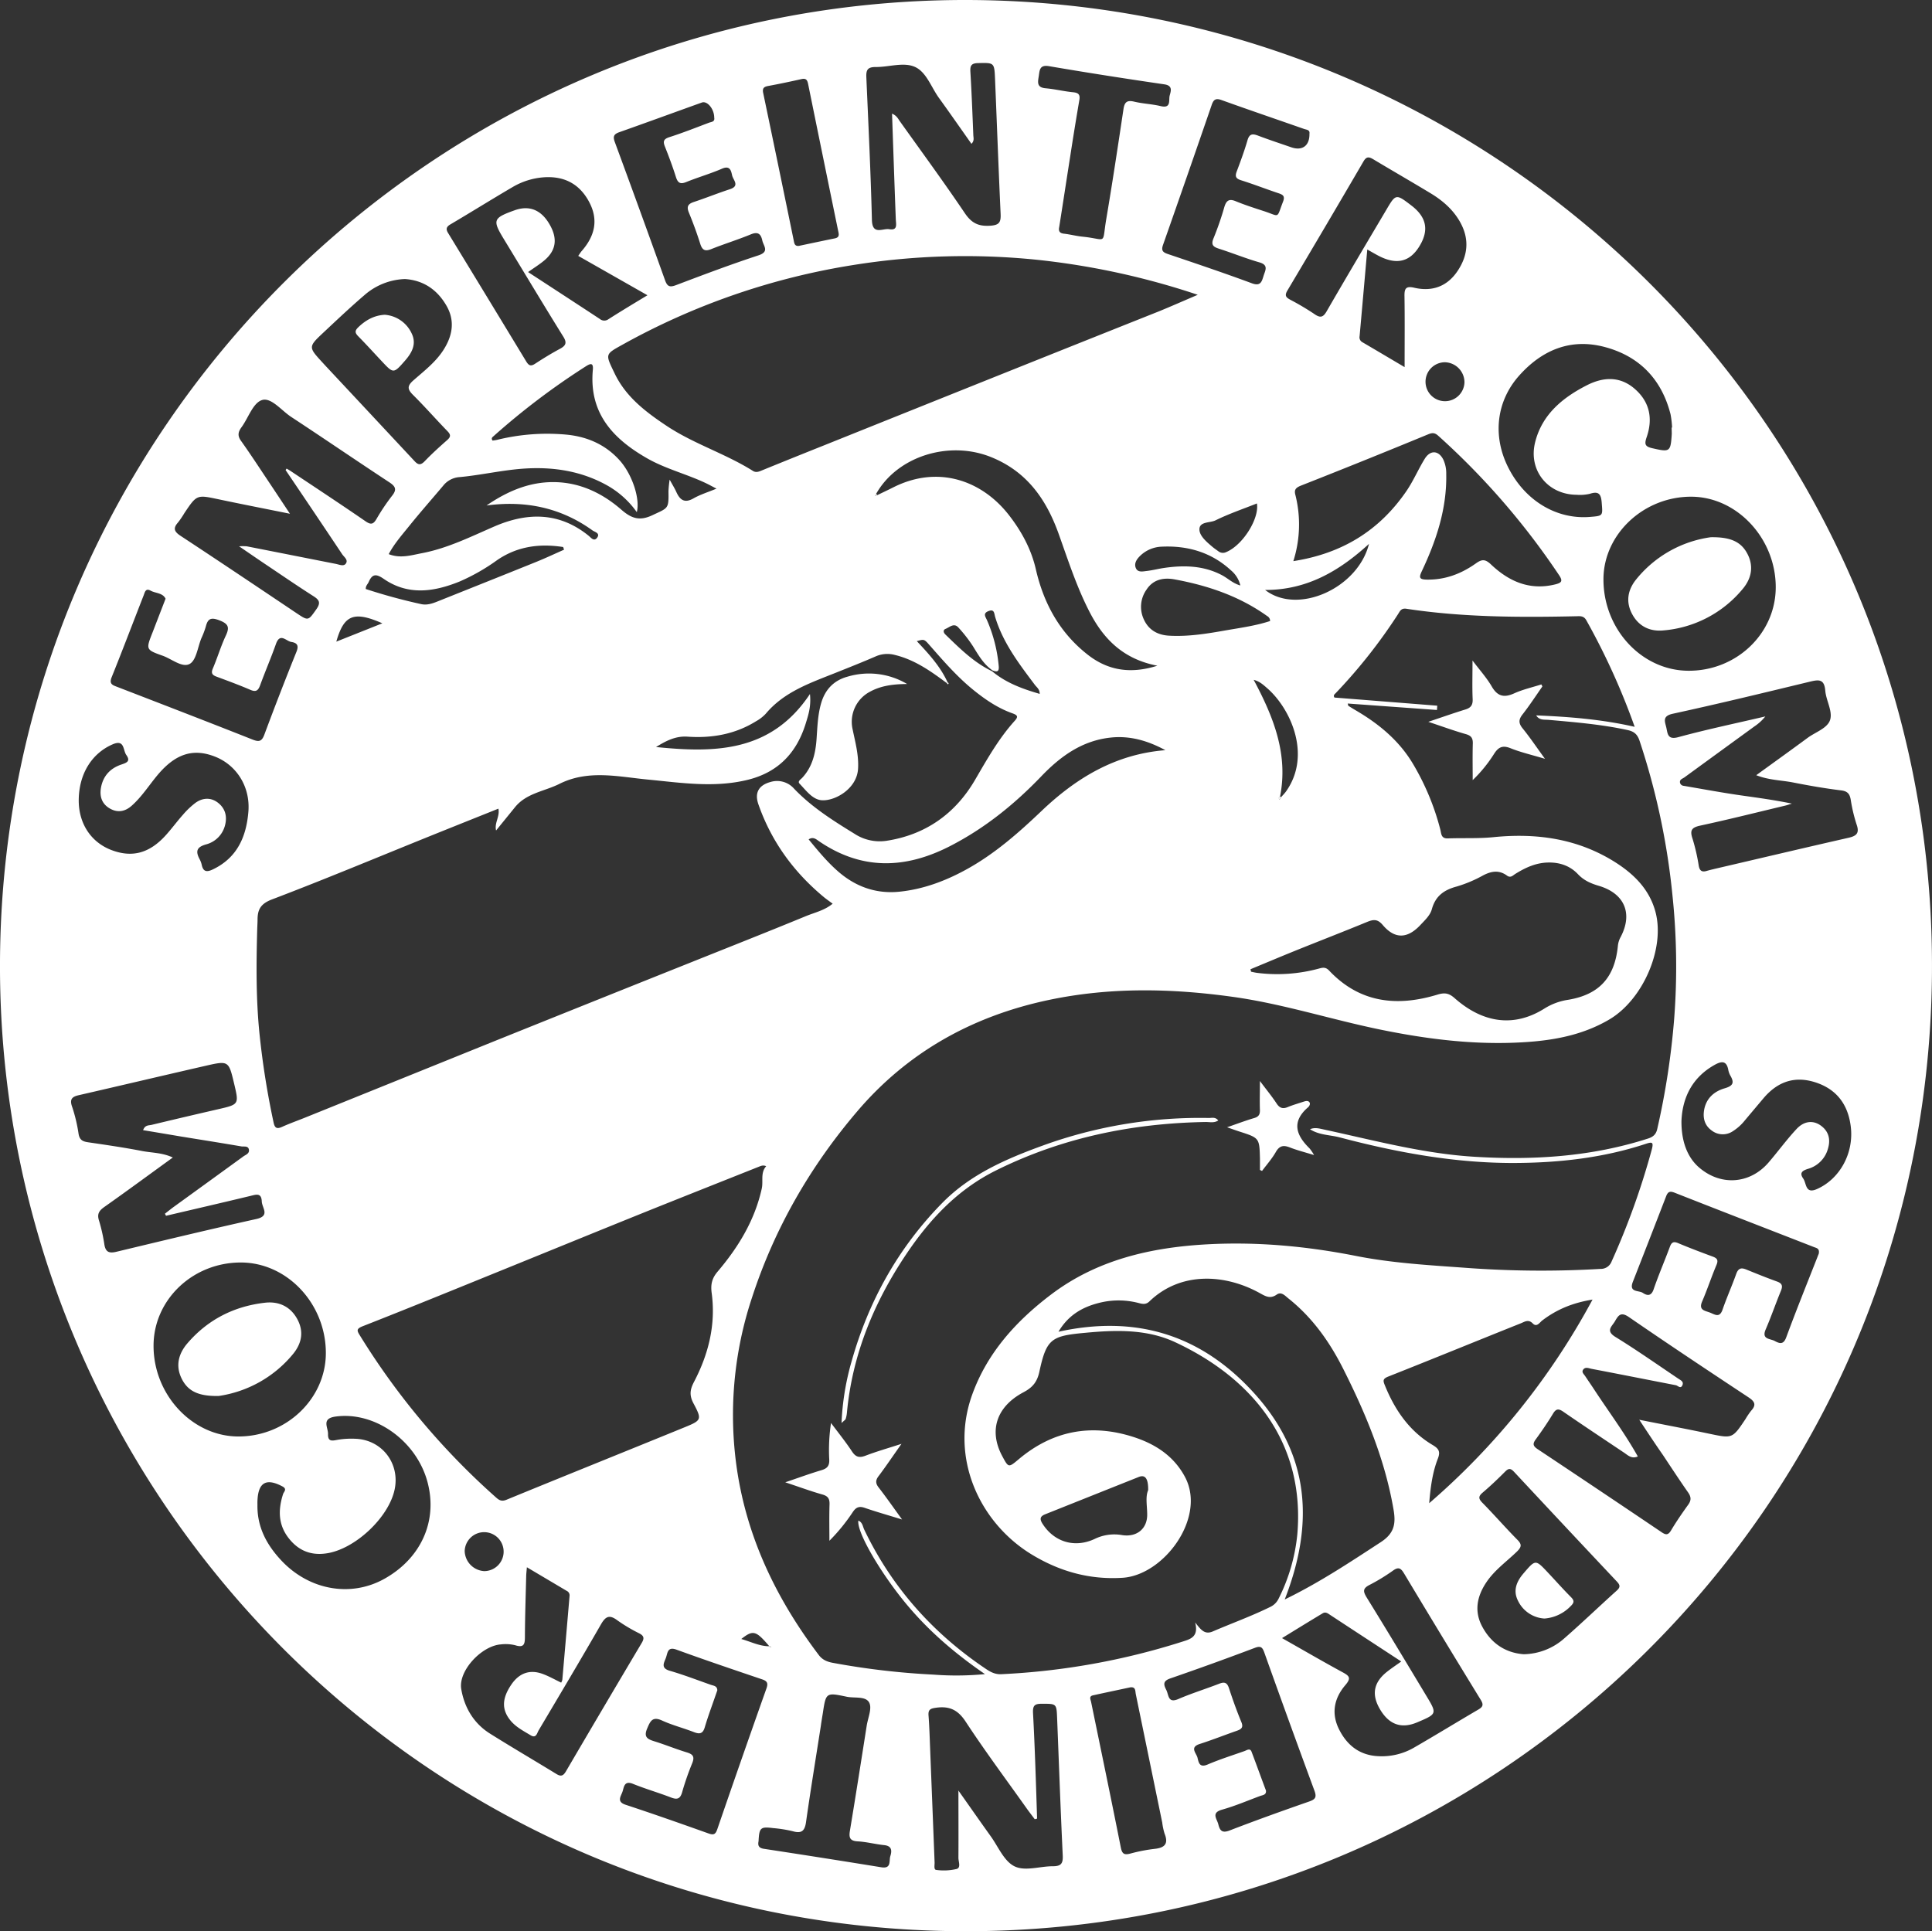 <svg xmlns="http://www.w3.org/2000/svg" viewBox="0 0 932.47 932.2"><rect x="0" y="0" width="932.47" height="932.2" fill="#333333" stroke="none"/><defs><style>.cls-1{fill:#fff;}</style></defs><g id="Layer_2" data-name="Layer 2"><g id="Layer_1-2" data-name="Layer 1"><path class="cls-1" d="M466.68,0C724.75.57,935,210,932.44,470.86,930,726.33,722.5,932.44,465.75,932.2,204.93,932-1.28,719.09,0,464,1.3,207.77,210.13-.42,466.68,0ZM371,794.65c.33.21.64.44,1,.62,0,0,.21-.18.32-.28l-1.16-.51c-6.35-7.43-7.71-7.79-13.39-3.33C362.23,792.4,366.33,794.54,371,794.65Zm108.09-471c-4.37-3-6.83-7.4-9.52-11.74a68.16,68.16,0,0,0-7-9c-2.12-2.4-4.26-.13-6.2.65-1.25.5-1.14,1.74,0,2.8C463.23,313,470,319.77,478.81,324c6.68,5.6,14.58,8.5,23,10.94,0-2.31-1.43-3.15-2.29-4.3-7.67-10.2-15.45-20.35-19.21-32.84-.5-1.68-.34-4-3.28-2.8-2.78,1.12-1.37,2.73-.65,4.39a71.37,71.37,0,0,1,5.64,22C482.3,324.27,481.24,324.47,479.08,323.61Zm139.17,61.2c.86-1,1.81-1.9,2.56-3,12.3-17.57,2-40-9.36-49.78-1.76-1.52-3.56-3.22-6.38-3.91,9.54,17.84,16.77,35.81,12.74,56.28-.67.42-.8.92-.23,1.54ZM423.41,239c2.69-1.3,5.38-2.56,8-3.89C453,224.4,474,232,486.94,248.62c6.11,7.86,10.78,16.48,13,26.15,3.81,16.64,11.61,30.77,25.12,41.31,9.62,7.51,20.48,9.39,33.53,5.26-16.42-3.16-26-12.87-32.74-26-6.19-12-10.31-24.85-14.84-37.5-6-16.82-15.42-30.3-32.8-37.25-20.27-8.1-45.14-.34-55.37,17.83l-.49,1ZM457,329.76c-7.75-5.78-15.58-11.35-25.24-13.65a13.91,13.91,0,0,0-9.19.77c-6.36,2.76-12.8,5.31-19.24,7.88-12.24,4.9-24.85,9.14-33.76,19.78a19.12,19.12,0,0,1-4.72,3.64c-10.14,6.29-21.34,8.21-33,7.41-5.9-.41-10.55,2.13-15.22,5,28.26,2.87,55.52,2.66,74.29-25.59.62,6-.77,10.08-2,14.1-4.37,14.23-13.27,23.75-28.24,27.37-16.12,3.9-32,1.36-48.06-.18-14.19-1.35-28.68-4.9-42.64,2.1-7.21,3.61-15.87,4.42-21.4,11.23-3,3.69-6,7.4-9.14,11.25-.92-3.64,1.91-6.72,1.11-10.53-11.31,4.54-22.33,8.93-33.33,13.37-25.28,10.21-50.44,20.74-75.91,30.43-5.29,2-6.94,4.68-7,9.52,0,1.5-.1,3-.15,4.5-.49,17.14-.63,34.29,1.14,51.38a398.11,398.11,0,0,0,6.75,42.32c.59,2.75,1.64,3.19,4.1,2.08,3.45-1.57,7-2.83,10.56-4.25q46-18.56,91.91-37.12,46.46-18.69,92.95-37.27c19.15-7.67,38.34-15.24,57.41-23.09,4.28-1.76,9-2.76,12.9-6-1.53-1.13-2.78-2-3.92-2.91-14.72-12.12-25.61-27-31.9-45-2-5.68.18-9.32,5.9-10.86a10.89,10.89,0,0,1,11.34,3.31c8.5,8.88,18.76,15.35,29.13,21.72a22.18,22.18,0,0,0,15.26,3.41c19-2.87,33.36-13.08,42.9-29.41,5.8-9.95,11.4-19.92,19.14-28.51,1.82-2,1.43-2.73-1.06-3.63C482.08,342,476.38,338.24,471,334c-8.46-6.61-15.4-14.66-22.43-22.66-2.54-2.9-2.61-2.83-6.08-1.86,5.75,6.11,11.37,12.21,14.85,19.88Zm175.3,215.31c2.34-1,4.53-.31,6.7.15,24,5.17,47.81,11.64,72.57,13.15,28.49,1.74,56.52,0,83.87-8.8,2.46-.8,3.84-2,4.43-4.64a371.23,371.23,0,0,0,8.2-53.67,330.11,330.11,0,0,0-.84-58.81,343.22,343.22,0,0,0-15.92-74.92c-1.06-3.14-2.67-4.46-5.8-5.14-12.57-2.73-25.32-3.78-38.08-4.91-2.1-.18-4.51.28-6-2.16,15.81.66,31.51,1.88,47.54,5.52a333.8,333.8,0,0,0-23.35-51.45c-1.17-2.08-2.8-2-4.64-1.93-27.49.6-54.94.54-82.21-3.61-2.6-.39-3.12,1.25-4.08,2.71a257.41,257.41,0,0,1-30,38c-.52.54-1.35,1.06-.62,2.15l49.62,3.93-.15,2.07-43.07-3.12c.23.83.22,1.05.31,1.11,1.12.71,2.25,1.41,3.39,2.08,11.09,6.46,20.83,14.42,27.56,25.54a120.94,120.94,0,0,1,13.43,32.1c.51,2,.33,4.41,3.65,4.28,7.31-.28,14.63.14,22-.6,20.54-2.06,40.19.6,58.1,11.68C788.27,421.6,796,429,799,440.15c4.73,17.63-6,42.28-22.17,51.89-14.22,8.42-30,10.66-46,11.27-21.71.83-43.18-1.94-64.4-6.28-23.91-4.89-47.18-12.48-71.49-15.86-29.75-4.13-59.31-4.7-88.78,1.52-36.83,7.77-68.24,25.24-92.67,54.05C390.94,563.26,373.82,593,363,626.2a179.71,179.71,0,0,0-7.28,83.24c5,33.42,19.26,62.73,39.46,89.44,1.77,2.34,4,3.24,6.7,3.76a364.45,364.45,0,0,0,48.51,5.69,144.5,144.5,0,0,0,25-.23c-14.53-10-26.65-20.46-37.11-32.82-12.81-15.15-24.88-35.69-24-41.28,2,.8,2.11,2.83,2.85,4.38,13.34,27.87,33.17,50.06,58.75,67.23,2.18,1.47,4.41,2.66,7.36,2.53a340.36,340.36,0,0,0,87.11-15.61c4.21-1.32,8.28-2.34,6.49-9.37,2.81,3.61,4.62,6,8.48,4.35,9.16-3.94,18.56-7.33,27.53-11.73a8.48,8.48,0,0,0,4.21-4,88,88,0,0,0,9.07-31c3.83-43.62-20.69-75-58.82-92.84-13.77-6.45-28.73-6-43.67-4.58-16.21,1.49-18.56,2.85-22,18.81-1.07,4.89-3.24,7.53-7.59,9.84-13.24,7-16.88,18.68-10.29,30.91,3,5.61,3,5.58,7.94,1.44,16.38-13.78,34.87-17.24,55.13-10.8,10.6,3.37,19.62,9.12,25.07,19.31,10.5,19.63-10.11,47.44-30.07,48.73-15.73,1-30-2.95-43.31-10.9-25.34-15.08-40.44-46.55-29.3-77.49,7.3-20.27,21.27-35.61,38.11-48.36,22.2-16.81,48.17-22.72,75.33-24.21,24.19-1.32,48.1.92,71.93,5.63,17.27,3.41,34.95,4.42,52.55,5.69a489.8,489.8,0,0,0,65.35.54,5.55,5.55,0,0,0,5.35-3.6A362.68,362.68,0,0,0,797.19,555c1-3.75.29-3.92-3-2.82-20.61,6.78-41.92,9.13-63.49,9.19-28.66.07-56.6-5.09-84.2-12.38C641.72,547.77,636.62,547.92,632.25,545.07ZM369.79,562.94c-1.44-.69-2.52-.16-3.58.26-18.4,7.33-36.82,14.62-55.19,22-22.51,9.08-45,18.28-67.46,27.4-22.79,9.25-45.56,18.57-68.45,27.55-3.27,1.28-2.81,2.22-1.45,4.41A349.66,349.66,0,0,0,239.6,723c1.48,1.3,2.72,1.81,4.86.93C273,712.21,301.7,700.69,330.3,689c8.31-3.39,8.6-3.74,4.39-11.62-2.11-4-1.62-6.74.3-10.4,7-13.39,10.55-27.64,8.5-42.81-.56-4.15.11-7.13,2.87-10.37,10-11.77,17.92-24.74,21.31-40.12C368.46,570.09,366.94,566.11,369.79,562.94ZM578.09,142.3a363.41,363.41,0,0,0-77.75-16.92,341.25,341.25,0,0,0-88.54,2.55,337.62,337.62,0,0,0-111.53,38.54c-8.08,4.49-8.11,4.43-4.11,12.77l.22.44c5.4,11.73,15.21,19.13,25.54,26C335,214.33,350.2,219,363.45,227.34c1.63,1,3.18.17,4.73-.46q14.88-6.06,29.77-12,46.94-18.84,93.88-37.64,33.81-13.53,67.64-27C565.26,147.87,571,145.33,578.09,142.3Zm25.44,325.56.3,1.19c.94.18,1.86.42,2.8.54a76.8,76.8,0,0,0,30.1-2.1c1.92-.52,3.18-.65,4.76,1,14.76,15.64,32.74,17.56,52.25,11.63,3.44-1.05,5.52-.79,8.27,1.64,13.93,12.34,29,14.13,43.4,5.07a29.74,29.74,0,0,1,11.46-4.23c15-2.51,22.5-10.77,24-26.08a11,11,0,0,1,1.31-4.19c6-11.35,1.93-21.05-10.52-24.74-3.86-1.15-7.16-2.55-10.06-5.61-3.76-4-8.74-5.77-14.43-5.64-5.92.13-10.94,2.47-15.79,5.48-1.23.76-2.25,2.1-4,.86-3.81-2.81-7.54-2.24-11.56-.13a62.86,62.86,0,0,1-12.74,5.37c-6.09,1.63-10.24,4.54-12,10.93-.81,3-3.34,5.3-5.51,7.62-6.25,6.68-12.32,6.94-18.17.06-2.53-3-4.52-2.76-7.6-1.5-11.6,4.78-23.31,9.3-34.94,14C617.75,461.91,610.65,464.91,603.53,467.86Zm16.53,304.21c16.77-8.15,31.52-18,46.41-27.7,6.59-4.3,7.28-9,6.1-15.78-4.13-24.05-13.38-46.19-24.26-67.82-6.6-13.11-14.89-24.79-26.45-34-1.63-1.29-3.41-3.46-5.67-1.86-3.13,2.2-5.39.81-8.14-.71-16.39-9.11-38-10.75-53.3,4-1.61,1.55-3.14,1.3-5,.82a38.26,38.26,0,0,0-17.77-.47c-8.66,1.9-16.05,5.72-21.11,14.28,37.75-8.29,69.35,1.62,94.95,30.23C632.23,702.58,634.3,735.61,620.06,772.07Zm171.12-86.75c12.08,2.4,23,4.47,33.83,6.75,11.1,2.32,11.09,2.4,17.39-7a36,36,0,0,1,2.8-4.13c2.69-2.94,1.58-4.55-1.4-6.52-19.3-12.76-38.56-25.56-57.62-38.67-3.78-2.59-5-1-6.66,1.9-1.47,2.63-4.78,4.66.18,7.71,10.34,6.36,20.28,13.37,30.36,20.14,1.06.71,2.61,1.36,2,3-.85,2.2-2.19.34-3.26.14-13.55-2.62-27.08-5.32-40.63-7.9-1.34-.26-3.08-1.13-4.13.48-.77,1.2.45,2.14,1.07,3.08,1.46,2.22,3,4.4,4.44,6.63,7,10.65,14.62,20.85,20.93,32.1-3,1.31-4.72-.54-6.57-1.78-9.81-6.58-19.66-13.1-29.39-19.81-2.33-1.61-3.54-1.45-5,1-2.59,4.27-5.42,8.4-8.36,12.43-1.6,2.18-1.14,3.22,1,4.66q29.93,19.9,59.7,40c2,1.36,3.19,1.68,4.65-.77,2.55-4.28,5.4-8.4,8.31-12.46,1.5-2.08,1.43-3.7,0-5.8-4.2-6-8.21-12.13-12.26-18.23C798.92,697.06,795.39,691.69,791.18,685.32ZM864.84,387.9c-1.77.54-2.38.77-3,.92-13.74,3.28-27.44,6.73-41.25,9.71-4.21.91-5.05,2.34-3.69,6.33a93.5,93.5,0,0,1,3,13.09c.45,2.4,1.54,3.11,3.78,2.46,1.28-.38,2.57-.68,3.87-1,21.52-5,43-10.1,64.58-15,3.68-.84,5.46-2.07,4-6.27a76.37,76.37,0,0,1-2.88-12.1c-.49-2.87-1.57-4.15-4.71-4.53-7.75-.95-15.46-2.3-23.12-3.81-5.7-1.11-11.66-1.1-17.78-3.51,8.67-6.29,16.76-12.09,24.77-18,3.84-2.85,9.75-4.69,10.93-8.86s-2-9.22-2.39-14c-.48-5.79-3.35-5.27-7.57-4.25-22,5.32-43.94,10.65-66,15.44-5.27,1.14-3.78,3.83-3.13,6.73s.6,6,5.78,4.57c13.86-3.77,28-6.71,42-10a23.06,23.06,0,0,1-5.2,4.77q-16.95,12.33-33.89,24.68c-.86.62-2.32.94-2.11,2.45a1.94,1.94,0,0,0,1.72,1.59c9.72,1.65,19.42,3.48,29.18,4.83C849.07,385.18,856.43,386.18,864.84,387.9Zm-727-161,.49-.71c.67.4,1.37.77,2,1.21,12,8,24.15,16,36.08,24.21,2.62,1.81,3.77,1.49,5.3-1.1a100.69,100.69,0,0,1,7.51-11.19c2.42-3,1.7-4.55-1.35-6.54-15.85-10.42-31.51-21.14-47.37-31.56-4.65-3.06-9.59-9.47-14-8.12s-6.61,8.6-9.95,13.15c-1.68,2.29-2,4.14-.17,6.63,4.54,6.37,8.8,12.93,13.15,19.43,3.26,4.87,6.48,9.76,10.41,15.68-12.45-2.51-23.51-4.67-34.54-7C95,238.8,95,238.72,89,247.66a42.06,42.06,0,0,1-3.08,4.54c-2.52,2.83-1.82,4.44,1.26,6.47,18.64,12.25,37.15,24.69,55.67,37.12,6,4,5.81,4,9.87-1.75,2.09-3,1.5-4.4-1.38-6.23-8-5.1-15.82-10.48-23.7-15.76-3.79-2.55-7.56-5.15-12.25-8.35a26.48,26.48,0,0,1,3.66,0c14.35,2.81,28.7,5.67,43.05,8.49,1.59.32,3.63,1.28,4.7,0,1.5-1.84-.72-3.28-1.64-4.65Q151.57,247.18,137.86,226.93ZM80.13,586.86c-.17-.33-.35-.66-.53-1,1.28-1,2.54-2,3.85-3q17-12.3,33.94-24.61c1.14-.83,3-1.37,2.77-3.19-.27-2.14-2.36-1.47-3.66-1.69-9.83-1.69-19.68-3.23-29.52-4.84-5.93-1-11.85-2-17.91-3,.92-2.56,2.72-2.23,4.06-2.55q16-3.85,32-7.52c10.25-2.36,10.26-2.32,7.88-12.35-2.64-11.11-2.66-11.2-13.87-8.63-20.41,4.67-40.78,9.5-61.19,14.18-3.24.74-4.39,2-3.17,5.49a76,76,0,0,1,3.13,13.06c.46,3,1.93,3.78,4.56,4.16,8.71,1.28,17.44,2.54,26.09,4.22,4.7.91,9.7.75,14.85,3.14C72,567,61.3,574.88,50.44,582.54c-2.48,1.74-3.71,3.33-2.68,6.54a81.37,81.37,0,0,1,2.62,11.67c.6,3.75,2.42,4.3,5.85,3.47,22.46-5.39,44.92-10.8,67.47-15.8,6.82-1.51,2.78-5.32,2.65-8.44-.17-4.38-2.75-3.36-5.52-2.7C107.28,580.54,93.7,583.68,80.13,586.86Zm544.09-316c23.64-3.69,41.52-14.79,54.56-33.78,3.41-5,5.72-10.51,8.85-15.6,2.73-4.44,6.84-4.1,9.07.57a16,16,0,0,1,1.32,6.79c.33,16.73-4.8,32.09-11.82,46.94-1.42,3-1.17,3.94,2.4,4,8.89.16,16.69-2.82,23.74-7.83,2.95-2.11,4.53-2.09,7.32.55,8.62,8.16,18.62,12.62,30.92,9.6,3.17-.78,3.81-1.63,1.89-4.48a357.06,357.06,0,0,0-58.31-67.28c-1.53-1.37-2.67-1.6-4.8-.72q-30.66,12.66-61.55,24.82c-2.46,1-3.2,2-2.66,4.23A58.31,58.31,0,0,1,624.22,270.86ZM768.63,627.31c-9.78,1.59-17.41,4.85-24.28,10.09-1.23.94-2.62,3.44-4.58,1.42-2.18-2.24-4.11-.67-5.9,0-21.31,8.52-42.53,17.22-63.87,25.66-2.46,1-2.57,1.82-1.73,3.91,4.81,12,11.83,22.37,23.18,29.11,3,1.77,3.83,3.22,2.51,6.61-2.49,6.4-3.48,13.17-4.17,21.49A346.26,346.26,0,0,0,768.63,627.31ZM234.82,244c10-6.85,20.7-11.51,33-11.28s23,5.41,32.06,13.3c4.82,4.18,8.72,5.64,15,2.67,7.61-3.6,7.91-2.91,7.75-11.51a53.26,53.26,0,0,1,.57-5.67c1.38,2.52,2.43,4.2,3.24,6,1.75,3.87,4,5.5,8.27,3.06,3.28-1.86,7-3,11.11-4.71-2-1-3.27-1.74-4.6-2.38-9.28-4.5-19.41-6.95-28.45-12C296,212,284.21,199.55,286.13,178.56c.3-3.31-.88-3.34-3.32-1.77a347.4,347.4,0,0,0-44.54,33.7c-.56.5-1.39,1-.52,2.18.69-.11,1.5-.19,2.28-.38a100.92,100.92,0,0,1,32.7-2.55c10.26.85,19.36,4.67,26.39,12.53,6,6.74,9.91,18.46,8.23,24.94A44,44,0,0,0,292.49,234c-12.17-6.64-25.32-8.67-39-7.84-10.64.65-21,3.14-31.59,4.13a11,11,0,0,0-8,4.16c-5.47,6.49-11.09,12.85-16.41,19.46-3.47,4.31-7.19,8.5-9.88,13.57,5.64,2.22,10.87.52,16-.45,12.36-2.35,23.56-7.95,35-12.91,15.91-6.88,31.32-7,45.51,4.5,1.15.94,2.62,3,4.13.85s-1.27-2.71-2.26-3.42C270.58,244.94,253.42,241.5,234.82,244ZM659.91,120.44c-1.27,14.42-2.48,28.15-3.71,41.88a2.66,2.66,0,0,0,1.39,2.89c6.28,3.67,12.53,7.39,20.34,12,0-12.3.11-23.22-.06-34.15-.06-3.57.48-5.14,4.65-4.18,8.61,2,15.87-.51,20.92-8,5.19-7.69,5.85-15.73,1.1-24-3.34-5.78-8.2-10-13.81-13.43-9.25-5.6-18.64-11-27.9-16.55-2.07-1.24-3.33-1.44-4.74,1q-18.24,31.26-36.74,62.35c-1.52,2.55-.57,3.36,1.48,4.48a123.17,123.17,0,0,1,11.57,6.87c2.94,2.07,4.29,1.52,6-1.5,9.4-16.28,19-32.44,28.58-48.62,4.7-8,4.73-8,12.18-2.31s8.71,12.07,3.72,20c-4.52,7.17-10.74,8.69-19,4.57C664.18,122.89,662.48,121.87,659.91,120.44ZM618.76,790.72C629,796.51,638.42,802,648,807.2c3.31,1.79,4.23,2.81,1.33,6.2-5.35,6.25-6.94,13.54-3.06,21.32s10.05,12.66,19.18,13a31,31,0,0,0,16.77-4c10.52-6.06,20.86-12.41,31.34-18.54,2.2-1.3,2.54-2.33,1.12-4.65q-18.65-30.4-37-61c-1.47-2.44-2.59-3.38-5.29-1.44a93.47,93.47,0,0,1-11.48,7c-3.3,1.7-3,3.2-1.25,6.08,9.71,15.69,19.2,31.53,28.72,47.35,5.27,8.75,5.24,8.78-4.33,12.84-7.54,3.21-13.44,1.23-17.83-6s-3.37-13.18,3.23-18.41c2.11-1.67,4.37-3.16,6.86-4.95-11.79-7.72-23.06-15.08-34.32-22.48-1.13-.74-2.21-1.63-3.61-.77C632,782.57,625.72,786.46,618.76,790.72ZM312.49,142.52l-33.41-19c.71-1,1.13-1.73,1.67-2.34,6.29-7.2,8.29-15,3.52-23.85S271.91,84.8,262,85.62a34.49,34.49,0,0,0-14.61,4.69c-10.05,5.88-19.93,12.06-30,18-2.2,1.29-2.19,2.48-1,4.36q18.84,30.88,37.59,61.81c1.23,2,2.2,2.46,4.26,1.11,3.9-2.55,7.88-5,12-7.2,2.94-1.58,3.48-3,1.56-6-9.66-15.54-19.05-31.25-28.56-46.88-5.65-9.28-5.31-10.25,5.14-14,7.17-2.58,13-.16,17.06,7.14,3.81,6.79,2.88,12.48-3,17.28-2.28,1.86-4.79,3.43-7.57,5.4,11.83,7.72,23.26,15.15,34.64,22.64a3.35,3.35,0,0,0,4.1.15C299.58,150.29,305.69,146.64,312.49,142.52Zm-58.19,614c-.16,1.87-.3,3-.33,4.09-.24,9.82-.58,19.64-.62,29.46,0,3.49-.41,5.44-4.66,4.1a19.11,19.11,0,0,0-6.93-.42c-9.31.67-20.64,12.71-19.14,21.57s6,16.57,13.92,21.52c10.57,6.63,21.34,12.93,32,19.46,2.25,1.38,3.34.9,4.64-1.32q18.15-31,36.53-61.91c1.25-2.1,1.28-3.38-1.17-4.64a77.28,77.28,0,0,1-10.7-6.38c-3.77-2.79-5.58-1.77-7.77,2-9.86,17.16-20,34.17-30.1,51.2-.8,1.35-1.16,4-3.86,2.37-3.41-2.06-7-3.89-9.62-7-4.38-5.26-4.32-10.62.24-17.38,3.79-5.62,8.91-7.52,15.12-5.26,3.08,1.12,5.95,2.77,9,4.23a5.41,5.41,0,0,0,.55-1.35q1.77-20.26,3.5-40.53a2.37,2.37,0,0,0-1.37-2.41ZM857.05,283.64c.12-23.6-18.61-43.8-40.72-43.88-22.94-.09-42.29,18-42.43,39.64-.16,24.1,18.29,44.16,40.8,44.37C837.9,324,856.93,306,857.05,283.64ZM157.27,653.09c0-23.74-18.61-43.6-40.92-43.68-23.29-.08-42.28,18-42.24,40.27,0,23.65,18.79,43.68,40.9,43.71C138.15,693.43,157.28,675.18,157.27,653.09ZM430.54,54.85c2.47,1.06,3,2.72,4,4,10.43,14.63,21.06,29.13,31.1,44,3.18,4.7,6.4,6.45,12.07,6.12,4.59-.26,5.43-1.63,5.23-5.82-1-21.61-1.78-43.24-2.68-64.86-.34-8.19-.4-8-8.23-7.83-3.22.08-3.85,1.24-3.68,4.17.61,10.14,1,20.28,1.41,30.42,0,1.32.67,2.83-.9,4.37-5.33-7.55-10.44-14.9-15.69-22.16-3.69-5.11-6-12.27-11.33-14.84-5.52-2.66-12.74,0-19.21-.07-3.9,0-4.65,1.4-4.49,5,1,22.94,2.11,45.89,2.69,68.85.19,7.51,5.21,3.91,8.36,4.44,4.22.71,3.25-2.42,3.16-4.85C431.71,89,431.14,72.24,430.54,54.85Zm70,823-1.12.3c-1.36-1.83-2.77-3.62-4.08-5.48-9.83-13.85-20-27.49-29.3-41.68-3.75-5.7-7.88-7.56-14.28-6.66-2.68.37-3.84.86-3.61,3.76.4,5.14.55,10.31.75,15.47Q450,871.29,451.08,899c.05,1.26-.48,3.49.78,3.61a26.75,26.75,0,0,0,9.87-.46c2.14-.63.83-3.55.85-5.43.07-10.84,0-21.7,0-32.29-.46-.17,0-.16.12.06,5.2,7.33,10.33,14.72,15.56,22,3.56,5,6.28,11.71,11.16,14.27,5.14,2.7,12.37.07,18.69.08,3.89,0,5-1.2,4.82-5.14-1.06-22.13-1.83-44.27-2.72-66.41-.28-7-.3-6.87-7.4-6.88-3.46,0-4.41.83-4.22,4.54C499.5,843.93,500,860.9,500.55,877.86Zm-305-743.16a31.3,31.3,0,0,0-19.72,7.83c-6.68,5.74-13.09,11.79-19.52,17.82-7.57,7.1-7.53,7.15-.69,14.6.56.61,1.12,1.23,1.69,1.84q21.3,22.78,42.58,45.59c1.81,2,3,2.43,5.1.26,3.45-3.6,7.16-6.95,10.9-10.25,1.82-1.61,1.65-2.68,0-4.34-5.56-5.73-10.83-11.75-16.5-17.38-2.69-2.68-3-4.28.08-7,5.1-4.49,10.6-8.67,14.39-14.46,4.5-6.88,5.93-14.22,1.63-21.65C211.09,139.92,204.45,135.31,195.54,134.7ZM735.39,798.5a30.22,30.22,0,0,0,19.53-7.59c8.64-7.54,16.91-15.5,25.44-23.17,1.91-1.72,1.46-2.79-.06-4.4q-24.81-26.34-49.47-52.8c-1.61-1.73-2.59-2-4.34-.23-3.51,3.53-7.15,7-10.94,10.21-2.27,1.93-1.85,3.1.05,5,5.71,5.81,11.08,12,16.79,17.77,2.16,2.19,2,3.4-.15,5.56-5,4.87-10.78,8.91-14.76,14.79-4.63,6.84-6.1,14.12-2.05,21.6C719.75,793.26,726.58,797.83,735.39,798.5Zm71.42-592.11.22,0a47.08,47.08,0,0,0-.75-6.42c-4.33-17-15.14-28.08-31.84-32.49-16.38-4.33-30.19,1.45-41.23,13.83s-12.9,29.13-5.33,44.22c8,16,23.16,25.24,39.32,24,6.64-.52,6.35-.5,5.86-6.85-.31-4.14-1.39-5.73-5.71-4.33a20.84,20.84,0,0,1-6.44.48c-13.9-.11-23.33-11.83-20-25.29s13.27-21.61,25-27.58c7.69-3.92,15.73-4.54,22.92,1.6,7.5,6.42,9,14.62,5.89,23.56-1.17,3.43-.64,4.46,2.77,5.24,8.47,1.95,8.84,1.81,9.38-6.91C806.87,208.39,806.81,207.39,806.81,206.39ZM124.25,726.61c-.12,10.63,4.52,19.19,11.6,26.71,13.43,14.27,33.43,17.83,49.62,8.8,17.81-9.93,25.87-28,20.86-46.73-5.38-20.13-25.66-34.29-44.51-31.59-6.84,1-3.4,5.25-3.5,8.41-.14,4.17,2.5,3.11,5.08,2.71a41.15,41.15,0,0,1,8.45-.41c12.59.65,21.15,11.86,18.66,24.27-2.76,13.74-19.41,29.25-33.21,31.07-7.23,1-13.07-1.32-17.67-7-5.39-6.62-5.49-13.92-3-21.67.33-1.05,2.13-2.38-.29-3.67-7.7-4.1-11.61-2.06-12.06,6.56C124.22,724.94,124.25,725.77,124.25,726.61ZM79.91,289c-1.38-2.88-4.83-2.57-7.26-3.91s-2.77.9-3.33,2.33c-5.15,13.15-10.14,26.36-15.42,39.46-1.39,3.44.6,3.88,2.9,4.77,21.69,8.38,43.39,16.74,65,25.3,3.12,1.24,4.52,1.06,5.78-2.31q7.47-20.08,15.5-40c1.3-3.19.2-4.35-2.49-4.77-2.48-.38-5.44-4.64-7.41,1-2.37,6.73-5.22,13.29-7.66,20-1,2.66-2.11,3.23-4.76,2.08-5.34-2.3-10.8-4.3-16.25-6.33-2.14-.79-2.73-1.75-1.75-4,2.21-5.19,3.82-10.66,6.21-15.76,1.89-4,1.38-5.71-3.09-7.43-4.18-1.6-5.61-.74-6.58,3.13a41.42,41.42,0,0,1-2.13,5.57c-1.76,4.3-2.44,10.59-5.62,12.34-3.65,2-8.7-2.46-13.17-4-8-2.84-8-3-4.76-11.18C75.7,299.92,77.73,294.64,79.91,289ZM877.8,605.22c.55-2.61-1.09-2.78-2.23-3.23-22.46-8.76-44.94-17.45-67.36-26.28-2.29-.9-3.23-.41-4.05,1.71q-8,20.72-16.09,41.36c-2,5.18,2.88,4,4.83,5.3s4,1.78,5.19-1.65c2.37-6.91,5.28-13.64,7.83-20.5.8-2.16,1.68-2.86,4-1.88,5.51,2.32,11.12,4.44,16.73,6.51,2.16.8,2.77,1.71,1.79,4.05-2.46,5.82-4.42,11.84-6.92,17.64-1.76,4.08,1.17,4.38,3.61,5.27s4.78,2.91,6.26-1.38c2-5.81,4.53-11.43,6.59-17.23,1-2.72,2.36-3.14,4.86-2.11,4.91,2,9.85,4,14.85,5.8,2.53.91,2.81,2.19,1.84,4.53-2.53,6.14-4.68,12.45-7.32,18.55-2.13,4.91,2.11,4.4,4.34,5.61,2.41,1.3,4.24,1.87,5.58-1.79,4.78-12.94,9.94-25.74,15-38.6C877.41,606.13,877.74,605.37,877.8,605.22ZM346.21,815.92c-.24.7-.52,1.48-.79,2.26-1.78,5.19-3.72,10.33-5.27,15.59-.91,3.11-2.45,3.38-5.14,2.36-5.12-2-10.49-3.35-15.45-5.62-4.71-2.16-5.73.34-7.24,3.92-1.73,4.1.24,5.08,3.5,6.1,5.24,1.62,10.33,3.73,15.57,5.32,3,.91,4,2,2.71,5.23a131.77,131.77,0,0,0-4.9,14.13c-.95,3.24-2.49,3.54-5.39,2.42-6.05-2.33-12.3-4.13-18.3-6.56-4.35-1.75-4.32,1.68-5.11,3.89s-2.86,4.75,1.54,6.2c13.42,4.42,26.74,9.11,40.05,13.86,2.51.89,3.37.39,4.23-2.11q11.68-34,23.67-67.8c.82-2.32.66-3.57-1.89-4.43-13.86-4.7-27.72-9.37-41.46-14.38-4.34-1.59-4.28,1.41-5.08,3.76s-2.88,5.07,1.79,6.42c6.7,1.94,13.22,4.47,19.8,6.77C344.38,813.72,346.14,813.74,346.21,815.92ZM632,64.54c.3-1.91-1.44-1.9-2.57-2.29-13.33-4.67-26.7-9.22-40-14-2.85-1-3.79,0-4.65,2.52q-11.6,33.72-23.42,67.35c-1,2.81-.17,3.66,2.34,4.51,13.54,4.58,27.09,9.14,40.5,14.11,4.24,1.57,4.79-.8,5.66-3.61.81-2.62,2.53-5.17-2-6.48-6.54-1.88-12.88-4.46-19.36-6.54-2.87-.92-4.21-1.8-2.74-5.22a146.6,146.6,0,0,0,5.2-15.08c.92-2.95,2.22-4,5.37-2.71,4.45,1.83,9.06,3.31,13.64,4.8,8,2.6,6,3.87,9.28-4.55,1.08-2.8-.13-3.39-2.31-4.12-6-2-11.88-4.31-17.9-6.2-2.54-.8-3.07-1.82-2.14-4.27,1.89-5,3.72-10,5.2-15.07.93-3.19,2.47-3.22,5.12-2.21,5.28,2,10.65,3.77,16,5.62S632.12,70.34,632,64.54ZM611,864.27c.29,2.18-1.57,2.19-2.87,2.68-6.08,2.25-12.07,4.83-18.29,6.57-5.43,1.53-2.49,4.38-1.83,7.06.74,3,1.77,4.41,5.45,3,12.72-4.91,25.56-9.51,38.44-14,3.1-1.07,3.63-2.19,2.49-5.27q-12.27-33.23-24.16-66.59c-.9-2.49-1.64-3.41-4.57-2.3q-20.29,7.67-40.8,14.75c-3.58,1.23-3.33,2.89-2,5.48s.75,6.7,5.95,4.44c6.39-2.76,13.1-4.81,19.6-7.34,2.52-1,3.84-.63,4.74,2.12,1.81,5.53,3.76,11,6,16.4,1.11,2.71-.15,3.46-2.25,4.2-6,2.09-11.84,4.42-17.86,6.35-5,1.61-1.64,4.37-1.08,6.61s.9,5,4.85,3.32c5.8-2.48,11.84-4.39,17.8-6.49,1.14-.4,2.69-1.6,3.43.27C606.4,851.73,608.64,858,611,864.27ZM344.72,56.8c0-4.18-3.33-8.26-6-7.3-13.29,4.76-26.54,9.62-39.85,14.32-2.68.95-3.1,2.12-2.12,4.78q12.25,33.21,24.18,66.53c1.06,3,2.1,3.73,5.3,2.52,13.2-5,26.43-10,39.85-14.4,5.41-1.78,2.44-4.48,1.85-7.14-.68-3.12-2-4.43-5.51-3-6.29,2.6-12.82,4.6-19.14,7.13-3.12,1.25-4.38.41-5.34-2.64-1.59-5.07-3.44-10.07-5.46-15-1.18-2.86-.44-4.17,2.4-5.11,5.84-1.93,11.55-4.25,17.39-6.15,4.94-1.61,1.6-4.42,1.09-6.67s-1-4.93-4.87-3.25c-5.63,2.44-11.57,4.13-17.26,6.44-2.9,1.18-4.08.46-5-2.42-1.54-4.91-3.35-9.74-5.25-14.53-1-2.47-.9-3.75,2.06-4.7,6.48-2.08,12.82-4.58,19.19-7C343.33,58.83,345.1,58.83,344.72,56.8ZM811.55,541c-.12,10.15,3,17.75,8.42,22.47,10.49,9.13,24.62,8.16,33.68-2.4,4.55-5.3,8.69-11,13.43-16.08,3.61-3.91,8-4.36,11.7-1.69s4.84,6.43,3.52,11a13.9,13.9,0,0,1-9.67,9.9c-2.89.9-4.2,2-2.3,4.71,1.64,2.35.92,7.63,6.72,5,10.86-4.85,17.76-17.16,16.23-30-1.26-10.54-6.62-18-16.87-21.39s-18.6-.35-25.38,7.74c-3,3.57-6,7.12-9,10.7a23.31,23.31,0,0,1-5.57,5,8.69,8.69,0,0,1-10.29-.24c-3.12-2.21-4.25-5.43-3.79-9.19.75-6.06,4.72-9.67,10.06-11.21,4.15-1.2,4.64-2.79,2.7-6.14a9,9,0,0,1-1-2.8c-.82-4.3-3.07-4.27-6.37-2.48C816.24,520.25,812,530.5,811.55,541ZM38,386.2c-.07,11.14,5.75,20.15,15.47,24,10.24,4,18.74,1.75,26.79-7.3,2.77-3.1,5.24-6.47,8-9.57a38.7,38.7,0,0,1,6.12-5.82c3.41-2.44,7.33-2.68,10.72-.11s4.64,6.3,3.58,10.67a12.77,12.77,0,0,1-9.32,9.55c-4.49,1.3-5,3.31-3.08,7a10.46,10.46,0,0,1,1.07,2.78c.71,3.4,2.39,3.69,5.35,2.28,11.78-5.61,16.18-15.78,17.18-27.84s-5.7-22.57-16.2-26.65-19-1.36-27.61,8.89c-4.18,5-7.63,10.53-12.54,14.87-3.23,2.86-6.84,3.46-10.56,1.29s-4.94-5.63-4.27-9.82c1-5.87,4.52-9.59,9.94-11.4,2.71-.9,4.41-1.66,2.32-4.6-1.67-2.35-.74-7.71-6.66-5.1C44.29,363.69,38.1,373.55,38,386.2Zm524.46-24.09c-8.26-4.47-16.86-7.06-26.21-6.1-13.89,1.42-24.37,9-33.69,18.73-13,13.55-27.39,25.17-44.23,33.78-21.66,11.05-42.62,11.53-63.15-2.54-1.4-1-2.81-2.18-4.9-.81,4.68,5.68,9.21,11.2,14.67,15.86,8.4,7.16,18.15,10.5,29.09,9.4,11.39-1.15,22-5.08,32-10.54,13.73-7.47,25.38-17.7,36.59-28.38C519.51,375.42,538.48,364,562.48,362.11Zm-51.3-252.25c-.29,1.85.39,2.72,2.35,2.94,3,.34,5.89,1.13,8.86,1.43,12.3,1.23,9.41,4.33,11.55-8.4,3-17.7,5.67-35.45,8.33-53.2.52-3.43,1.78-4.38,5.21-3.55,4.18,1,8.59,1.14,12.78,2.15,5.17,1.24,3.73-2.93,4.3-5.09s1.62-4.81-2.59-5.43C543.39,38,524.82,35.1,506.3,31.94c-4.45-.76-4.51,1.8-4.91,4.58s-1.32,5.69,3.24,6.09,8.85,1.49,13.31,1.92c2.63.26,3.45,1.17,3,3.77-1.54,9-3,18-4.39,27.07C514.74,86.86,513,98.36,511.18,109.86Zm-145.07,779c-.35,1.84,0,3.17,2.57,3.56q28.36,4.32,56.7,8.92c5,.82,3.65-3.13,4.35-5.36.78-2.51.87-4.93-2.94-5.33-4.29-.44-8.53-1.59-12.83-1.82-3.76-.21-4.27-1.82-3.74-5.06C413,866.88,415.64,850,418.31,833c.59-3.77,2.65-8.37,1.22-11.13-1.68-3.27-7.12-2.06-10.9-2.86-9.94-2.1-10-2-11.48,7.83-.34,2.13-.72,4.26-1,6.4-2.41,15.45-4.94,30.89-7.14,46.37-.62,4.36-2.3,5.51-6.45,4.31a63.37,63.37,0,0,0-9.36-1.49C367,881.66,366.43,882.18,366.11,888.88Zm19.76-770.23c5.68-1.19,11.36-2.41,17.06-3.56,2.52-.51,1.93-2.15,1.59-3.81q-7.27-35.36-14.47-70.74c-.43-2.14-1.16-2.8-3.3-2.32-5.34,1.2-10.7,2.33-16.08,3.32-2.11.39-2.74,1.23-2.3,3.36q7.39,35.32,14.64,70.7C383.36,117.28,383.35,119.07,385.87,118.65ZM545.54,814.48c-6,1.28-12,2.54-18,3.86-2.08.47-1.19,1.94-.93,3.18,4.81,23.41,9.69,46.81,14.34,70.26.63,3.19,1.73,3.7,4.62,2.94a79.39,79.39,0,0,1,11.71-2.27c4.92-.52,6.76-2.48,4.79-7.37a31.57,31.57,0,0,1-1.13-5.35l-12.75-61.94C547.87,816.24,548.24,814.17,545.54,814.48ZM613,299.77a2.64,2.64,0,0,0-1.41-2.4c-13.38-9.58-28.56-14.72-44.53-17.67-5.23-1-10.38-.18-13.69,4.9A14.32,14.32,0,0,0,552,298.84c2.29,5.18,6.61,7.68,12.23,8,9.37.54,18.55-1,27.7-2.62C599.05,303,606.24,302,613,299.77Zm-58.84,419.5c.07-5.65-1.47-7.56-4.54-6.34-15.06,6-30.09,12-45.13,18-2.32.93-2.89,2.09-1.39,4.48,5.47,8.72,15.35,12.06,25.26,7.43A21.62,21.62,0,0,1,541.6,741c7,1.08,12.08-3,12.09-9.81C553.7,726.88,552.72,722.61,554.17,719.27ZM176.55,284.32a273.56,273.56,0,0,0,26.69,7.28c2.71.6,5.25-.2,7.76-1.21,16-6.4,31.94-12.75,47.88-19.19,4.5-1.82,8.9-3.9,13.35-5.86l-.42-1.29c-11.31-1.76-22.09-.39-31.87,6.32a96.08,96.08,0,0,1-18.14,10.34c-12.36,5-24.81,6.85-36.58-1.28-3.66-2.52-5.56-2.48-7.29,1.54C177.48,282,176.43,282.78,176.55,284.32Zm422.1-1.71a13.55,13.55,0,0,0-4.55-7.32c-9.45-8.7-20.88-12-33.42-11.41a15.72,15.72,0,0,0-10.36,4.39c-1.56,1.52-3,3.45-2.2,5.72.87,2.45,3.32,1.86,5.21,1.64,3-.34,5.86-1.12,8.81-1.53,9.54-1.35,18.89-1.08,27.67,3.56C592.65,279.17,595,281.58,598.65,282.61Zm8-39.6c-6.72,2.68-13.58,5-20,8.17-2.73,1.33-8.08.44-7.74,4.73.25,3,3.59,5.79,6.28,8.07.88.74,1.85,1.39,2.79,2.08a3.57,3.57,0,0,0,3.73.48C599.82,263.25,607.9,250.26,606.64,243Zm54.1,19.51c-14.33,13.11-30,22.31-50.14,22.25C626.31,297,655.39,284,660.74,262.52Zm-427,495.86a9.4,9.4,0,1,0-9.47-9.66A10,10,0,0,0,233.74,758.38Zm473.07-573.9a9.71,9.71,0,0,0-9.42-9.62,9.4,9.4,0,1,0,9.42,9.62ZM162.32,309.72l22.22-8.85C170.78,294.84,166,296.77,162.32,309.72Z"/><path class="cls-1" d="M618.25,384.81l-.67,1.17c-.57-.62-.44-1.12.23-1.55Z"/><path class="cls-1" d="M371.14,794.48l1.16.51c-.11.1-.28.31-.32.28-.35-.18-.66-.41-1-.62Z"/><path class="cls-1" d="M423.41,239l-1.07.39c.17-.32.33-.65.49-1C423,238.62,423.22,238.81,423.41,239Z"/><path class="cls-1" d="M379,715.51c6.72-2.28,12-4.23,17.38-5.82,2.81-.82,4-2.06,3.85-5.16a87,87,0,0,1,.86-17.65c3.4,4.57,7,9,10.14,13.77,1.81,2.74,3.57,3.14,6.54,2,5.22-2,10.61-3.53,17.33-5.71-4.2,5.95-7.48,10.83-11,15.51-1.55,2-1.63,3.52,0,5.59,3.65,4.7,7.05,9.6,11.28,15.42-6.73-2.08-12.4-3.68-18-5.61-2.68-.94-4.22-.33-5.77,2a89.7,89.7,0,0,1-11.3,13.88c0-5.83-.13-11.66.06-17.48.1-2.78-.7-4.1-3.53-4.88C391.32,719.82,385.91,717.8,379,715.51Z"/><path class="cls-1" d="M744.42,331.36c-3.14,4.47-6.12,9.07-9.48,13.37-2,2.5-2.13,4.3-.06,6.85,3.55,4.37,6.69,9.06,10.79,14.7-6.33-1.9-11.62-3.1-16.6-5.1-3.87-1.56-5.89-.56-8,2.77a67.32,67.32,0,0,1-10.28,12.61c0-5.88-.12-11.76.05-17.64.07-2.6-.74-3.81-3.34-4.55-5.69-1.62-11.27-3.66-18.13-5.95,6.76-2.27,12.26-4.22,17.83-5.93,2.62-.8,3.69-2.08,3.57-5-.25-5.77-.07-11.55-.07-18.66,3.66,4.86,6.92,8.43,9.27,12.52,2.8,4.84,6,5.54,10.88,3.32,4.16-1.88,8.72-2.9,13.1-4.3Z"/><path class="cls-1" d="M406.16,686.89a126.35,126.35,0,0,1,4.8-29.55c8.21-29.2,22.48-54.94,43.81-76.67,13.57-13.82,30.81-21.26,48.53-27.71a222.6,222.6,0,0,1,80.24-13.31c1.37,0,3-.59,4.45,1.19-2,1.35-4.18.72-6.13.75-35.38.62-69.23,7.53-101.16,23.39-18.74,9.31-32.24,23.87-43.54,40.78-15.46,23.14-25.84,48.3-28.41,76.3a13.83,13.83,0,0,1-.61,2.91C408,685.34,407.53,685.59,406.16,686.89Z"/><path class="cls-1" d="M608.11,564.74c0-1.81,0-3.63,0-5.44-.26-10-.26-10-9.92-13.11-1.73-.56-3.44-1.19-5.95-2.05,4.82-1.67,8.9-3.22,13.07-4.45,2.16-.63,2.86-1.7,2.78-3.89-.15-4.24,0-8.49,0-14,3.23,4.32,5.84,7.47,8.06,10.87,1.47,2.23,3,2.7,5.37,1.72s5-1.74,7.55-2.58c1-.32,2.12-.66,2.83.13s.1,2-.63,2.6c-8,6.93-5.76,13.4.76,19.77a22.4,22.4,0,0,1,2.19,3.24c-4.34-1.34-8-2.25-11.57-3.64-3.1-1.23-5.09-1-6.89,2.18s-4.4,6.1-6.64,9.12Z"/><path class="cls-1" d="M437.82,330.17c-6.25.06-12.32.65-17.91,3.71A16.39,16.39,0,0,0,411.5,352c1.3,6.33,3.05,12.55,2.63,19.17-.6,9.44-10.77,15.35-17.21,15.13-4.64-.15-7.8-4.69-11-8-1.12-1.13.54-2.08,1.25-2.83,4.94-5.3,6.45-11.84,6.94-18.77.41-5.79.57-11.63,2.21-17.26,1.9-6.55,6.07-11,12.73-12.81A36.09,36.09,0,0,1,437.82,330.17Z"/><path class="cls-1" d="M457.31,329.36c.54.24.74.55.23,1l-.59-.63Z"/><path class="cls-1" d="M825.68,259.32c9.47-.15,14.68,2.12,17.77,8.15s1.8,11.87-2.29,16.75a55.6,55.6,0,0,1-38.28,20.08c-6.23.62-11.76-1.71-15.06-7.75s-2.18-11.8,1.8-16.78A56.13,56.13,0,0,1,825.68,259.32Z"/><path class="cls-1" d="M105.55,673.84c-9.29.16-14.7-2-17.84-8.31s-1.5-12.17,2.75-17.12c9.85-11.47,22.59-17.91,37.5-19.59,6.48-.73,12.14,1.72,15.5,7.87s2.08,11.84-1.93,16.78A57.13,57.13,0,0,1,105.55,673.84Z"/><path class="cls-1" d="M185.71,151.94a15.59,15.59,0,0,1,12.93,8.9c2.53,5.1.23,9.36-3.1,13.18-5.59,6.41-5.62,6.39-11.27.36-3.76-4-7.44-8.08-11.31-12-1.6-1.62-1.85-2.66-.06-4.39C176.51,154.51,180.58,152.22,185.71,151.94Z"/><path class="cls-1" d="M745.43,781.27a15.14,15.14,0,0,1-12.78-8.59c-2.52-4.95-.67-9.34,2.71-13.26,5.73-6.69,5.74-6.7,11.6-.48,3.76,4,7.4,8.11,11.27,12,1.74,1.74,1.51,2.72-.17,4.36A19.59,19.59,0,0,1,745.43,781.27Z"/></g></g></svg>